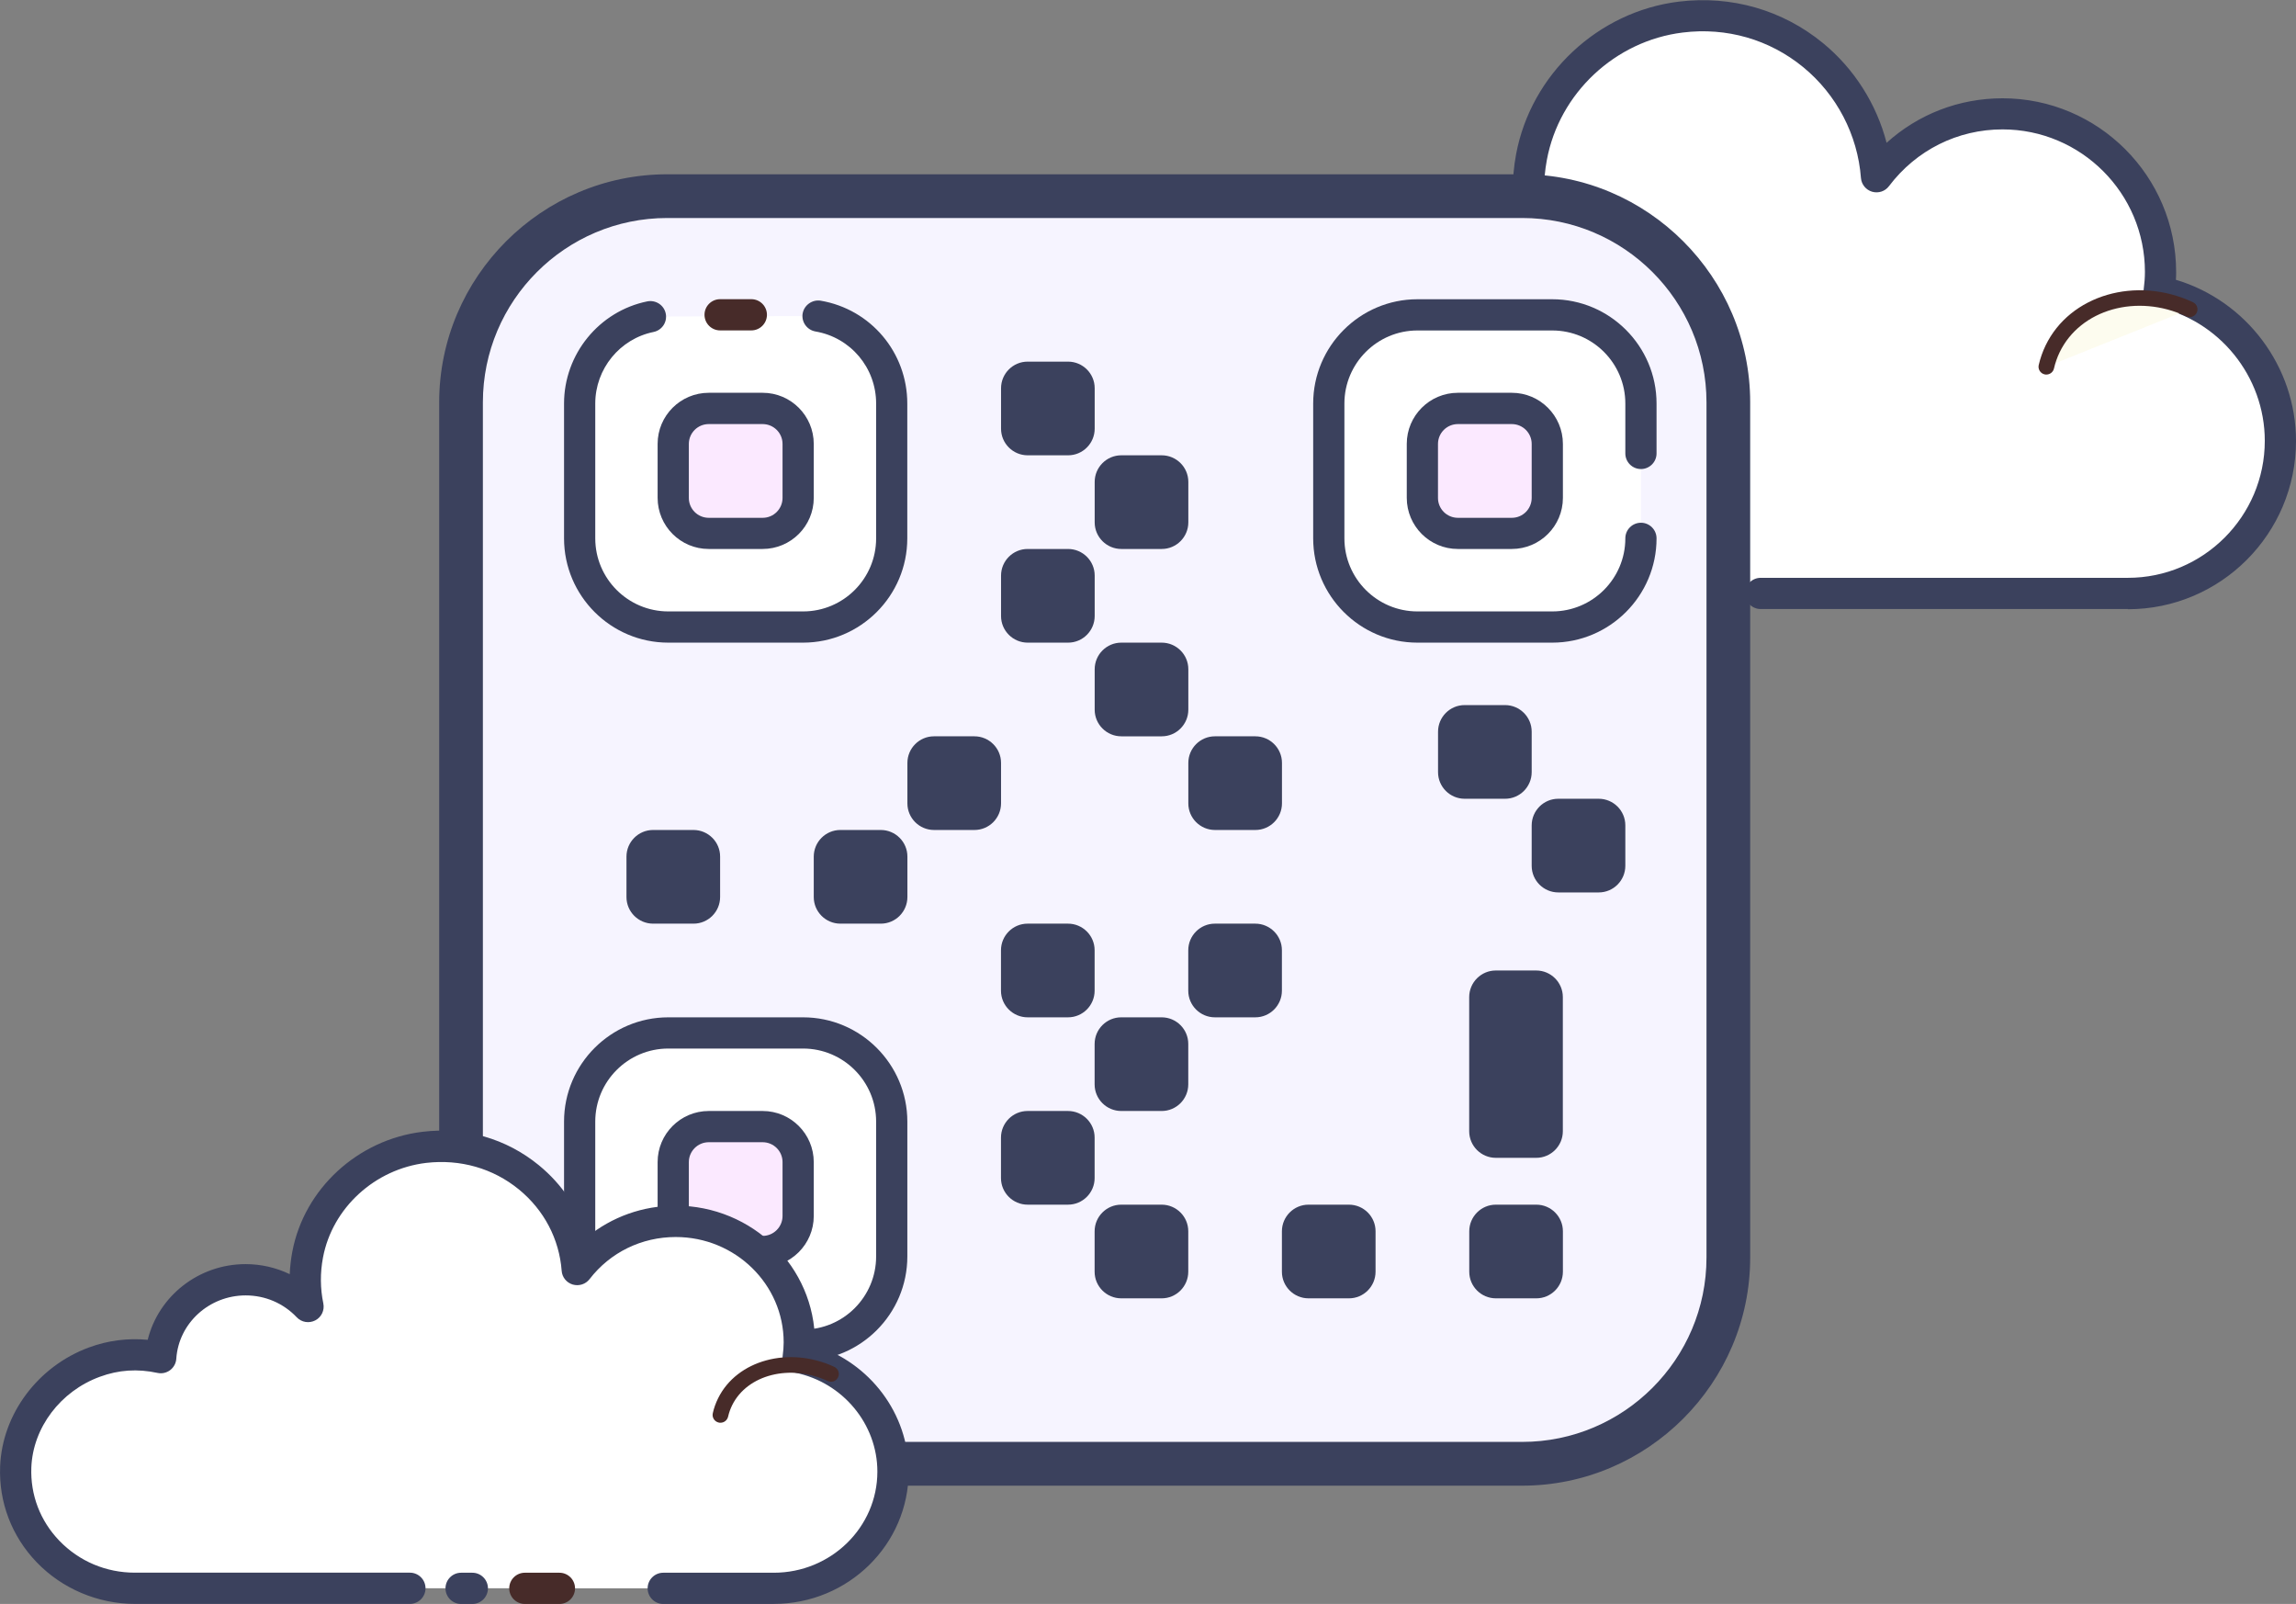 <?xml version="1.0" encoding="UTF-8"?>
<svg id="a" data-name="Layer 1" xmlns="http://www.w3.org/2000/svg" width="367.78" height="256.85" viewBox="0 0 367.78 256.85">
  <rect x="0" y="0" width="367.78" height="256.85" fill="#808080" stroke="none"/>
  <path d="m282.03,95.03h58.81c13.5,0,24.44-10.94,24.44-24.44,0-11.77-8.33-21.6-19.42-23.92.13-1.03.21-2.08.21-3.14,0-13.98-11.33-25.31-25.32-25.31-8.26,0-15.56,3.97-20.19,10.08-1.18-15.56-15.08-27.57-31.35-25.58-11.89,1.46-21.73,10.65-23.92,22.43-.7,3.78-.63,7.44.07,10.89-3.19-3.44-7.73-5.59-12.78-5.59-9.25,0-16.81,7.2-17.4,16.31-4.2-.93-8.77-.87-13.58.94-9.2,3.46-15.75,12.12-16.14,21.94-.55,13.95,10.6,25.42,24.42,25.42h56.34" fill="#fff" stroke-width="0"/>
  <path d="m340.84,97.53h-58.81c-1.38,0-2.5-1.12-2.5-2.5s1.12-2.5,2.5-2.5h58.81c12.1,0,21.94-9.85,21.94-21.94,0-10.33-7.33-19.37-17.43-21.48-1.27-.27-2.13-1.46-1.97-2.76.12-.93.2-1.87.2-2.82,0-12.58-10.23-22.81-22.81-22.81-7.19,0-13.82,3.31-18.19,9.09-.62.83-1.69,1.18-2.7.89-.99-.29-1.71-1.17-1.79-2.21-.52-6.89-3.89-13.35-9.25-17.74-5.42-4.44-12.28-6.41-19.3-5.54-10.83,1.33-19.78,9.72-21.76,20.4-.62,3.33-.6,6.67.07,9.93.22,1.1-.31,2.21-1.31,2.72-1,.52-2.22.3-2.98-.52-2.88-3.09-6.77-4.79-10.95-4.79-7.85,0-14.39,6.14-14.9,13.97-.05.73-.41,1.39-1,1.83-.59.45-1.34.6-2.04.45-4.2-.93-8.19-.66-12.16.83-8.34,3.13-14.17,11.04-14.51,19.69-.24,6.04,1.94,11.75,6.11,16.09,4.17,4.34,9.79,6.74,15.82,6.74h56.34c1.38,0,2.5,1.12,2.5,2.5s-1.12,2.5-2.5,2.5h-56.36c-7.4,0-14.29-2.94-19.42-8.27-5.13-5.33-7.79-12.35-7.5-19.75.42-10.63,7.55-20.35,17.75-24.17,4-1.5,8.13-1.99,12.34-1.49,1.88-9.11,9.99-15.91,19.52-15.91,3.42,0,6.77.9,9.72,2.55,0-1.93.17-3.86.53-5.8,2.39-12.81,13.1-22.86,26.08-24.45,8.4-1.02,16.6,1.33,23.08,6.64,5.01,4.11,8.58,9.76,10.19,15.97,5.06-4.58,11.6-7.13,18.57-7.13,15.34,0,27.81,12.48,27.81,27.82,0,.42,0,.83-.04,1.24,11.27,3.37,19.24,13.88,19.24,25.82,0,14.86-12.08,26.94-26.94,26.94Z" fill="#3b415d" stroke-width="0"/>
  <path d="m267.87,41.19c-9.04-.59-16.82,5.65-17.38,13.95-.07,1.03-.02,2.05.13,3.03-1.74-1.97-4.32-3.3-7.29-3.5-5.42-.35-10.11,3.23-10.79,8.1-.98-.27-2.01-.45-3.08-.52-7.91-.52-14.72,4.94-15.21,12.21" fill="#fdfcef" stroke-width="0"/>
  <path d="m214.25,75.69s-.06,0-.08,0c-.69-.04-1.21-.64-1.17-1.33.53-7.94,7.94-13.95,16.54-13.37.69.04,1.36.13,2.05.27,1.37-4.84,6.28-8.23,11.83-7.84,2.13.14,4.11.8,5.82,1.91,0-.1,0-.18.01-.28.6-8.97,8.94-15.8,18.71-15.1.69.04,1.21.64,1.17,1.33-.05.69-.62,1.28-1.33,1.16-8.26-.52-15.54,5.18-16.05,12.78-.06.92-.02,1.85.12,2.77.08.55-.21,1.08-.7,1.32s-1.1.11-1.46-.31c-1.61-1.83-3.9-2.92-6.43-3.09-4.76-.17-8.88,2.78-9.47,7.02-.05.35-.25.67-.55.87-.3.2-.66.25-1.02.16-.94-.25-1.88-.42-2.84-.49-7.2-.46-13.44,4.48-13.88,11.04-.06.66-.61,1.17-1.26,1.17Z" fill="#472b29" stroke-width="0"/>
  <path d="m350.74,49.53c-8.49-4-18.32-1.17-21.94,6.33-.45.93-.78,1.9-1,2.87" fill="#fdfcef" stroke-width="0"/>
  <path d="m327.79,59.98c-.09,0-.19,0-.28-.03-.67-.15-1.1-.83-.94-1.5.25-1.08.62-2.14,1.1-3.13,3.91-8.1,14.51-11.19,23.61-6.92.62.3.9,1.04.6,1.67-.29.63-1.04.88-1.67.6-7.87-3.72-16.97-1.14-20.29,5.74-.4.83-.7,1.7-.91,2.6-.13.58-.65.97-1.22.97Z" fill="#472b29" stroke-width="0"/>
  <path d="m106.87,234.41c-18.21,0-33.02-14.81-33.02-33.02V64.44c0-18.21,14.82-33.02,33.02-33.02h136.95c18.21,0,33.02,14.82,33.02,33.02v136.95c0,18.21-14.81,33.02-33.02,33.02H106.87Z" fill="#f6f4ff" stroke-width="0"/>
  <path d="m243.83,34.91c16.28,0,29.52,13.24,29.52,29.52v136.95c0,16.28-13.25,29.52-29.52,29.52H106.87c-16.28,0-29.52-13.25-29.52-29.52V64.43c0-16.28,13.24-29.52,29.52-29.52h136.96m0-7H106.87c-20.09,0-36.52,16.43-36.52,36.52v136.95c0,20.09,16.43,36.53,36.52,36.53h136.95c20.09,0,36.53-16.44,36.53-36.52V64.43c0-20.09-16.44-36.52-36.52-36.52h0Z" fill="#3b415d" stroke-width="0"/>
  <path d="m131.04,50.61c6.7,1.14,11.81,6.98,11.81,14v21.59c0,7.85-6.36,14.2-14.2,14.2h-21.59c-7.85,0-14.2-6.36-14.2-14.2v-21.59c0-6.87,4.87-12.59,11.34-13.92" fill="#fff" stroke-width="0"/>
  <path d="m128.64,102.91h-21.59c-9.21,0-16.7-7.5-16.7-16.7v-21.59c0-7.9,5.61-14.79,13.34-16.36,1.36-.26,2.67.6,2.95,1.95.28,1.35-.59,2.67-1.95,2.95-5.42,1.1-9.34,5.92-9.34,11.46v21.59c0,6.46,5.25,11.7,11.7,11.7h21.59c6.46,0,11.7-5.25,11.7-11.7v-21.59c0-5.73-4.09-10.58-9.72-11.54-1.36-.24-2.28-1.53-2.05-2.88.24-1.36,1.56-2.26,2.88-2.05,8.04,1.37,13.88,8.3,13.88,16.47v21.59c0,9.21-7.5,16.7-16.7,16.7Z" fill="#3b415d" stroke-width="0"/>
  <path d="m120.35,52.91h-5c-1.38,0-2.5-1.12-2.5-2.5s1.12-2.5,2.5-2.5h5c1.38,0,2.5,1.12,2.5,2.5s-1.12,2.5-2.5,2.5Z" fill="#472b29" stroke-width="0"/>
  <path d="m122.17,85.41h-8.64c-3.14,0-5.68-2.54-5.68-5.68v-8.64c0-3.14,2.54-5.68,5.68-5.68h8.64c3.14,0,5.68,2.54,5.68,5.68v8.64c0,3.14-2.54,5.68-5.68,5.68Z" fill="#fbe9ff" stroke-width="0"/>
  <path d="m122.16,87.91h-8.64c-4.51,0-8.18-3.67-8.18-8.19v-8.64c0-4.51,3.67-8.18,8.19-8.18h8.64c4.51,0,8.18,3.67,8.18,8.19v8.64c0,4.51-3.67,8.18-8.19,8.18Zm-8.63-20c-1.76,0-3.19,1.42-3.19,3.19v8.64c0,1.75,1.42,3.18,3.19,3.18h8.64c1.75,0,3.18-1.42,3.18-3.19v-8.64c0-1.75-1.42-3.18-3.19-3.18h-8.63Z" fill="#3b415d" stroke-width="0"/>
  <path d="m128.64,215.41h-21.59c-7.85,0-14.2-6.36-14.2-14.21v-21.59c0-7.85,6.36-14.2,14.2-14.2h21.59c7.85,0,14.2,6.36,14.2,14.2v21.59c0,7.85-6.36,14.21-14.2,14.21Z" fill="#fff" stroke-width="0"/>
  <path d="m128.64,217.91h-21.59c-9.21,0-16.7-7.5-16.7-16.71v-21.59c0-9.21,7.5-16.7,16.7-16.7h21.59c9.21,0,16.7,7.5,16.7,16.7v21.59c0,9.21-7.5,16.71-16.7,16.71Zm-21.59-50c-6.46,0-11.7,5.25-11.7,11.7v21.59c0,6.46,5.25,11.71,11.7,11.71h21.59c6.46,0,11.7-5.25,11.7-11.71v-21.59c0-6.45-5.25-11.7-11.7-11.7h-21.59Z" fill="#3b415d" stroke-width="0"/>
  <path d="m122.17,200.41h-8.64c-3.14,0-5.68-2.55-5.68-5.68v-8.63c0-3.14,2.54-5.68,5.68-5.68h8.64c3.14,0,5.68,2.55,5.68,5.68v8.63c0,3.13-2.54,5.68-5.68,5.68Z" fill="#fbe9ff" stroke-width="0"/>
  <path d="m122.16,202.91h-8.64c-4.51,0-8.18-3.67-8.18-8.19v-8.63c0-4.51,3.67-8.18,8.19-8.18h8.64c4.51,0,8.18,3.67,8.18,8.19v8.63c0,4.51-3.67,8.18-8.19,8.18Zm-8.63-20c-1.76,0-3.19,1.43-3.19,3.19v8.63c0,1.75,1.42,3.18,3.19,3.18h8.64c1.75,0,3.18-1.43,3.18-3.19v-8.63c0-1.75-1.42-3.18-3.19-3.18h-8.63Z" fill="#3b415d" stroke-width="0"/>
  <path d="m262.85,86.21c0,7.85-6.36,14.2-14.21,14.2h-21.59c-7.85,0-14.2-6.36-14.2-14.2v-21.59c0-7.85,6.36-14.2,14.2-14.2h21.59c7.85,0,14.21,6.36,14.21,14.2v7.99" fill="#fff" stroke-width="0"/>
  <path d="m248.64,102.91h-21.59c-9.21,0-16.7-7.5-16.7-16.7v-21.59c0-9.21,7.5-16.7,16.7-16.7h21.59c9.21,0,16.71,7.5,16.71,16.7v7.99c0,1.38-1.12,2.5-2.5,2.5s-2.5-1.12-2.5-2.5v-7.99c0-6.46-5.25-11.7-11.71-11.7h-21.59c-6.45,0-11.7,5.25-11.7,11.7v21.59c0,6.46,5.25,11.7,11.7,11.7h21.59c6.46,0,11.71-5.25,11.71-11.7,0-1.38,1.12-2.5,2.5-2.5s2.5,1.12,2.5,2.5c0,9.21-7.5,16.7-16.71,16.7Z" fill="#3b415d" stroke-width="0"/>
  <path d="m242.17,85.41h-8.64c-3.14,0-5.68-2.54-5.68-5.68v-8.64c0-3.14,2.54-5.68,5.68-5.68h8.64c3.14,0,5.68,2.54,5.68,5.68v8.64c0,3.14-2.54,5.68-5.68,5.68Z" fill="#fbe9ff" stroke-width="0"/>
  <path d="m242.16,87.91h-8.64c-4.51,0-8.18-3.67-8.18-8.19v-8.64c0-4.51,3.67-8.18,8.19-8.18h8.64c4.51,0,8.18,3.67,8.18,8.19v8.64c0,4.51-3.67,8.18-8.19,8.18Zm-8.63-20c-1.76,0-3.19,1.42-3.19,3.19v8.64c0,1.75,1.42,3.18,3.19,3.18h8.64c1.75,0,3.18-1.42,3.18-3.19v-8.64c0-1.75-1.42-3.18-3.19-3.18h-8.63Zm-32.45,95h-6.47c-2.36,0-4.27-1.91-4.27-4.26v-6.47c0-2.36,1.91-4.27,4.26-4.27h6.47c2.36,0,4.27,1.91,4.27,4.26v6.47c0,2.36-1.91,4.27-4.26,4.27Zm-30,0h-6.47c-2.36,0-4.27-1.91-4.27-4.26v-6.47c0-2.36,1.91-4.27,4.26-4.27h6.47c2.36,0,4.27,1.91,4.27,4.26v6.47c0,2.36-1.91,4.27-4.26,4.27Zm0,30h-6.47c-2.36,0-4.27-1.91-4.27-4.26v-6.47c0-2.36,1.91-4.27,4.26-4.27h6.47c2.36,0,4.27,1.91,4.27,4.26v6.48c0,2.35-1.91,4.26-4.26,4.26Zm79.26-33.24v21.48c0,2.35-1.91,4.26-4.26,4.26h-6.47c-2.36,0-4.27-1.91-4.27-4.26v-21.47c0-2.36,1.91-4.27,4.26-4.27h6.47c2.36,0,4.27,1.91,4.27,4.26Zm-64.26,18.24h-6.47c-2.36,0-4.27-1.91-4.27-4.26v-6.47c0-2.36,1.91-4.27,4.26-4.27h6.47c2.36,0,4.27,1.91,4.27,4.26v6.47c0,2.36-1.91,4.27-4.26,4.27Zm0,30h-6.47c-2.36,0-4.27-1.91-4.27-4.26v-6.47c0-2.36,1.91-4.27,4.26-4.27h6.47c2.36,0,4.27,1.91,4.27,4.26v6.47c0,2.36-1.91,4.27-4.26,4.27Zm30,0h-6.47c-2.36,0-4.27-1.91-4.27-4.26v-6.47c0-2.36,1.91-4.27,4.26-4.27h6.47c2.36,0,4.27,1.91,4.27,4.26v6.47c0,2.36-1.91,4.27-4.26,4.27Z" fill="#3b415d" stroke-width="0"/>
  <path d="m186.09,117.91h-6.47c-2.36,0-4.27-1.91-4.27-4.26v-6.47c0-2.36,1.91-4.27,4.26-4.27h6.47c2.36,0,4.27,1.91,4.27,4.26v6.47c0,2.36-1.91,4.27-4.26,4.27Z" fill="#3b415d" stroke-width="0"/>
  <path d="m186.09,87.91h-6.47c-2.36,0-4.27-1.91-4.27-4.26v-6.47c0-2.36,1.91-4.27,4.26-4.27h6.47c2.36,0,4.27,1.91,4.27,4.26v6.47c0,2.36-1.91,4.27-4.26,4.27Z" fill="#3b415d" stroke-width="0"/>
  <path d="m171.09,72.91h-6.47c-2.36,0-4.27-1.91-4.27-4.26v-6.47c0-2.36,1.91-4.27,4.26-4.27h6.47c2.36,0,4.27,1.91,4.27,4.26v6.47c0,2.36-1.91,4.27-4.26,4.27Z" fill="#3b415d" stroke-width="0"/>
  <path d="m171.09,102.91h-6.47c-2.36,0-4.27-1.91-4.27-4.26v-6.47c0-2.36,1.91-4.27,4.26-4.27h6.47c2.36,0,4.27,1.91,4.27,4.26v6.47c0,2.36-1.91,4.27-4.26,4.27Z" fill="#3b415d" stroke-width="0"/>
  <path d="m156.09,132.91h-6.47c-2.36,0-4.27-1.91-4.27-4.26v-6.47c0-2.36,1.91-4.27,4.26-4.27h6.47c2.36,0,4.27,1.91,4.27,4.26v6.47c0,2.36-1.91,4.27-4.26,4.27Z" fill="#3b415d" stroke-width="0"/>
  <path d="m201.09,132.91h-6.47c-2.36,0-4.27-1.91-4.27-4.26v-6.47c0-2.36,1.91-4.27,4.26-4.27h6.47c2.36,0,4.27,1.91,4.27,4.26v6.47c0,2.36-1.91,4.27-4.26,4.27Z" fill="#3b415d" stroke-width="0"/>
  <path d="m111.09,147.91h-6.47c-2.36,0-4.27-1.91-4.27-4.26v-6.47c0-2.36,1.91-4.27,4.26-4.27h6.47c2.36,0,4.27,1.91,4.27,4.26v6.47c0,2.36-1.91,4.27-4.26,4.27Z" fill="#3b415d" stroke-width="0"/>
  <path d="m141.09,147.91h-6.47c-2.36,0-4.27-1.91-4.27-4.26v-6.47c0-2.36,1.91-4.27,4.26-4.27h6.47c2.36,0,4.27,1.91,4.27,4.26v6.47c0,2.36-1.91,4.27-4.26,4.27Z" fill="#3b415d" stroke-width="0"/>
  <path d="m256.09,142.91h-6.47c-2.36,0-4.27-1.91-4.27-4.26v-6.47c0-2.36,1.91-4.27,4.26-4.27h6.47c2.36,0,4.27,1.91,4.27,4.26v6.47c0,2.36-1.91,4.27-4.26,4.27Z" fill="#3b415d" stroke-width="0"/>
  <path d="m241.09,127.91h-6.47c-2.36,0-4.27-1.91-4.27-4.26v-6.47c0-2.36,1.91-4.27,4.26-4.27h6.47c2.36,0,4.27,1.91,4.27,4.26v6.47c0,2.36-1.91,4.27-4.26,4.27Z" fill="#3b415d" stroke-width="0"/>
  <path d="m246.09,207.91h-6.47c-2.36,0-4.27-1.91-4.27-4.26v-6.47c0-2.36,1.91-4.27,4.26-4.27h6.48c2.35,0,4.26,1.91,4.26,4.26v6.47c0,2.36-1.91,4.27-4.26,4.27Z" fill="#3b415d" stroke-width="0"/>
  <g>
    <path d="m106.24,254.35h17.7c10.55,0,19.1-8.37,19.1-18.69,0-9.01-6.51-16.53-15.17-18.3.1-.79.17-1.59.17-2.4,0-10.69-8.86-19.37-19.79-19.37-6.45,0-12.16,3.04-15.77,7.71-.93-11.9-11.79-21.09-24.5-19.57-9.29,1.11-16.98,8.14-18.7,17.15-.55,2.89-.49,5.69.05,8.33-2.49-2.63-6.04-4.28-9.99-4.28-7.23,0-13.14,5.51-13.6,12.47-3.28-.71-6.86-.67-10.61.71-7.19,2.64-12.31,9.26-12.61,16.78-.43,10.67,8.29,19.44,19.09,19.44h44.04m8.2,0h1.8" fill="#fff" stroke-width="0"/>
    <path d="m123.94,256.85h-17.7c-1.38,0-2.5-1.12-2.5-2.5s1.12-2.5,2.5-2.5h17.7c9.16,0,16.6-7.27,16.6-16.19,0-7.62-5.54-14.29-13.18-15.85-1.28-.27-2.15-1.47-1.98-2.77.09-.69.15-1.38.15-2.08,0-9.3-7.75-16.87-17.29-16.87-5.46,0-10.49,2.45-13.8,6.74-.63.82-1.7,1.16-2.7.87-.99-.3-1.7-1.17-1.77-2.2-.39-5.1-2.82-9.72-6.84-13.02-4.15-3.4-9.43-4.89-14.86-4.26-8.23.98-15.03,7.21-16.53,15.14-.47,2.48-.45,4.95.05,7.36.23,1.1-.3,2.21-1.29,2.72-.99.51-2.2.32-2.97-.5-2.14-2.25-5.05-3.5-8.18-3.5-5.85,0-10.73,4.45-11.11,10.14-.05.73-.41,1.39-.99,1.83-.58.43-1.32.6-2.03.44-3.19-.69-6.22-.49-9.23.62-6.31,2.31-10.72,8.15-10.97,14.52-.17,4.38,1.41,8.54,4.48,11.73,3.18,3.3,7.48,5.12,12.12,5.12h44.04c1.38,0,2.5,1.12,2.5,2.5s-1.12,2.5-2.5,2.5H21.6c-5.92,0-11.65-2.43-15.72-6.66C1.87,246.01-.21,240.55.02,234.8c.34-8.38,6.06-16.02,14.24-19.03,3.05-1.12,6.2-1.52,9.4-1.22,1.72-6.98,8.14-12.12,15.68-12.12,2.47,0,4.88.56,7.07,1.61.05-1.21.19-2.42.42-3.63,1.91-10.05,10.48-17.92,20.85-19.17,6.82-.83,13.42,1.09,18.63,5.35,3.74,3.06,6.39,7.04,7.73,11.51,3.96-3.24,8.93-5.03,14.21-5.03,12.29,0,22.29,9.81,22.29,21.87,0,.17,0,.34,0,.51,8.82,2.78,15.01,10.94,15.01,20.19,0,11.69-9.68,21.2-21.6,21.2Zm-48.28,0h-1.8c-1.38,0-2.5-1.12-2.5-2.5s1.12-2.5,2.5-2.5h1.8c1.38,0,2.5,1.12,2.5,2.5s-1.12,2.5-2.5,2.5Z" fill="#3b415d" stroke-width="0"/>
    <path d="m115.4,227.83c-.09,0-.18,0-.28-.03-.67-.15-1.1-.82-.94-1.5.18-.82.47-1.62.85-2.39,3.02-6.12,11.36-8.39,18.61-5.03.62.29.9,1.03.61,1.66-.29.63-1.04.9-1.66.61-6.01-2.78-12.88-1.04-15.31,3.87-.29.59-.51,1.21-.65,1.83-.14.59-.65.98-1.22.98Z" fill="#472b29" stroke-width="0"/>
    <path d="m89.61,256.85h-5.54c-1.38,0-2.5-1.12-2.5-2.5s1.12-2.5,2.5-2.5h5.54c1.38,0,2.5,1.12,2.5,2.5s-1.11,2.5-2.5,2.5Z" fill="#472b29" stroke-width="0"/>
  </g>
</svg>
